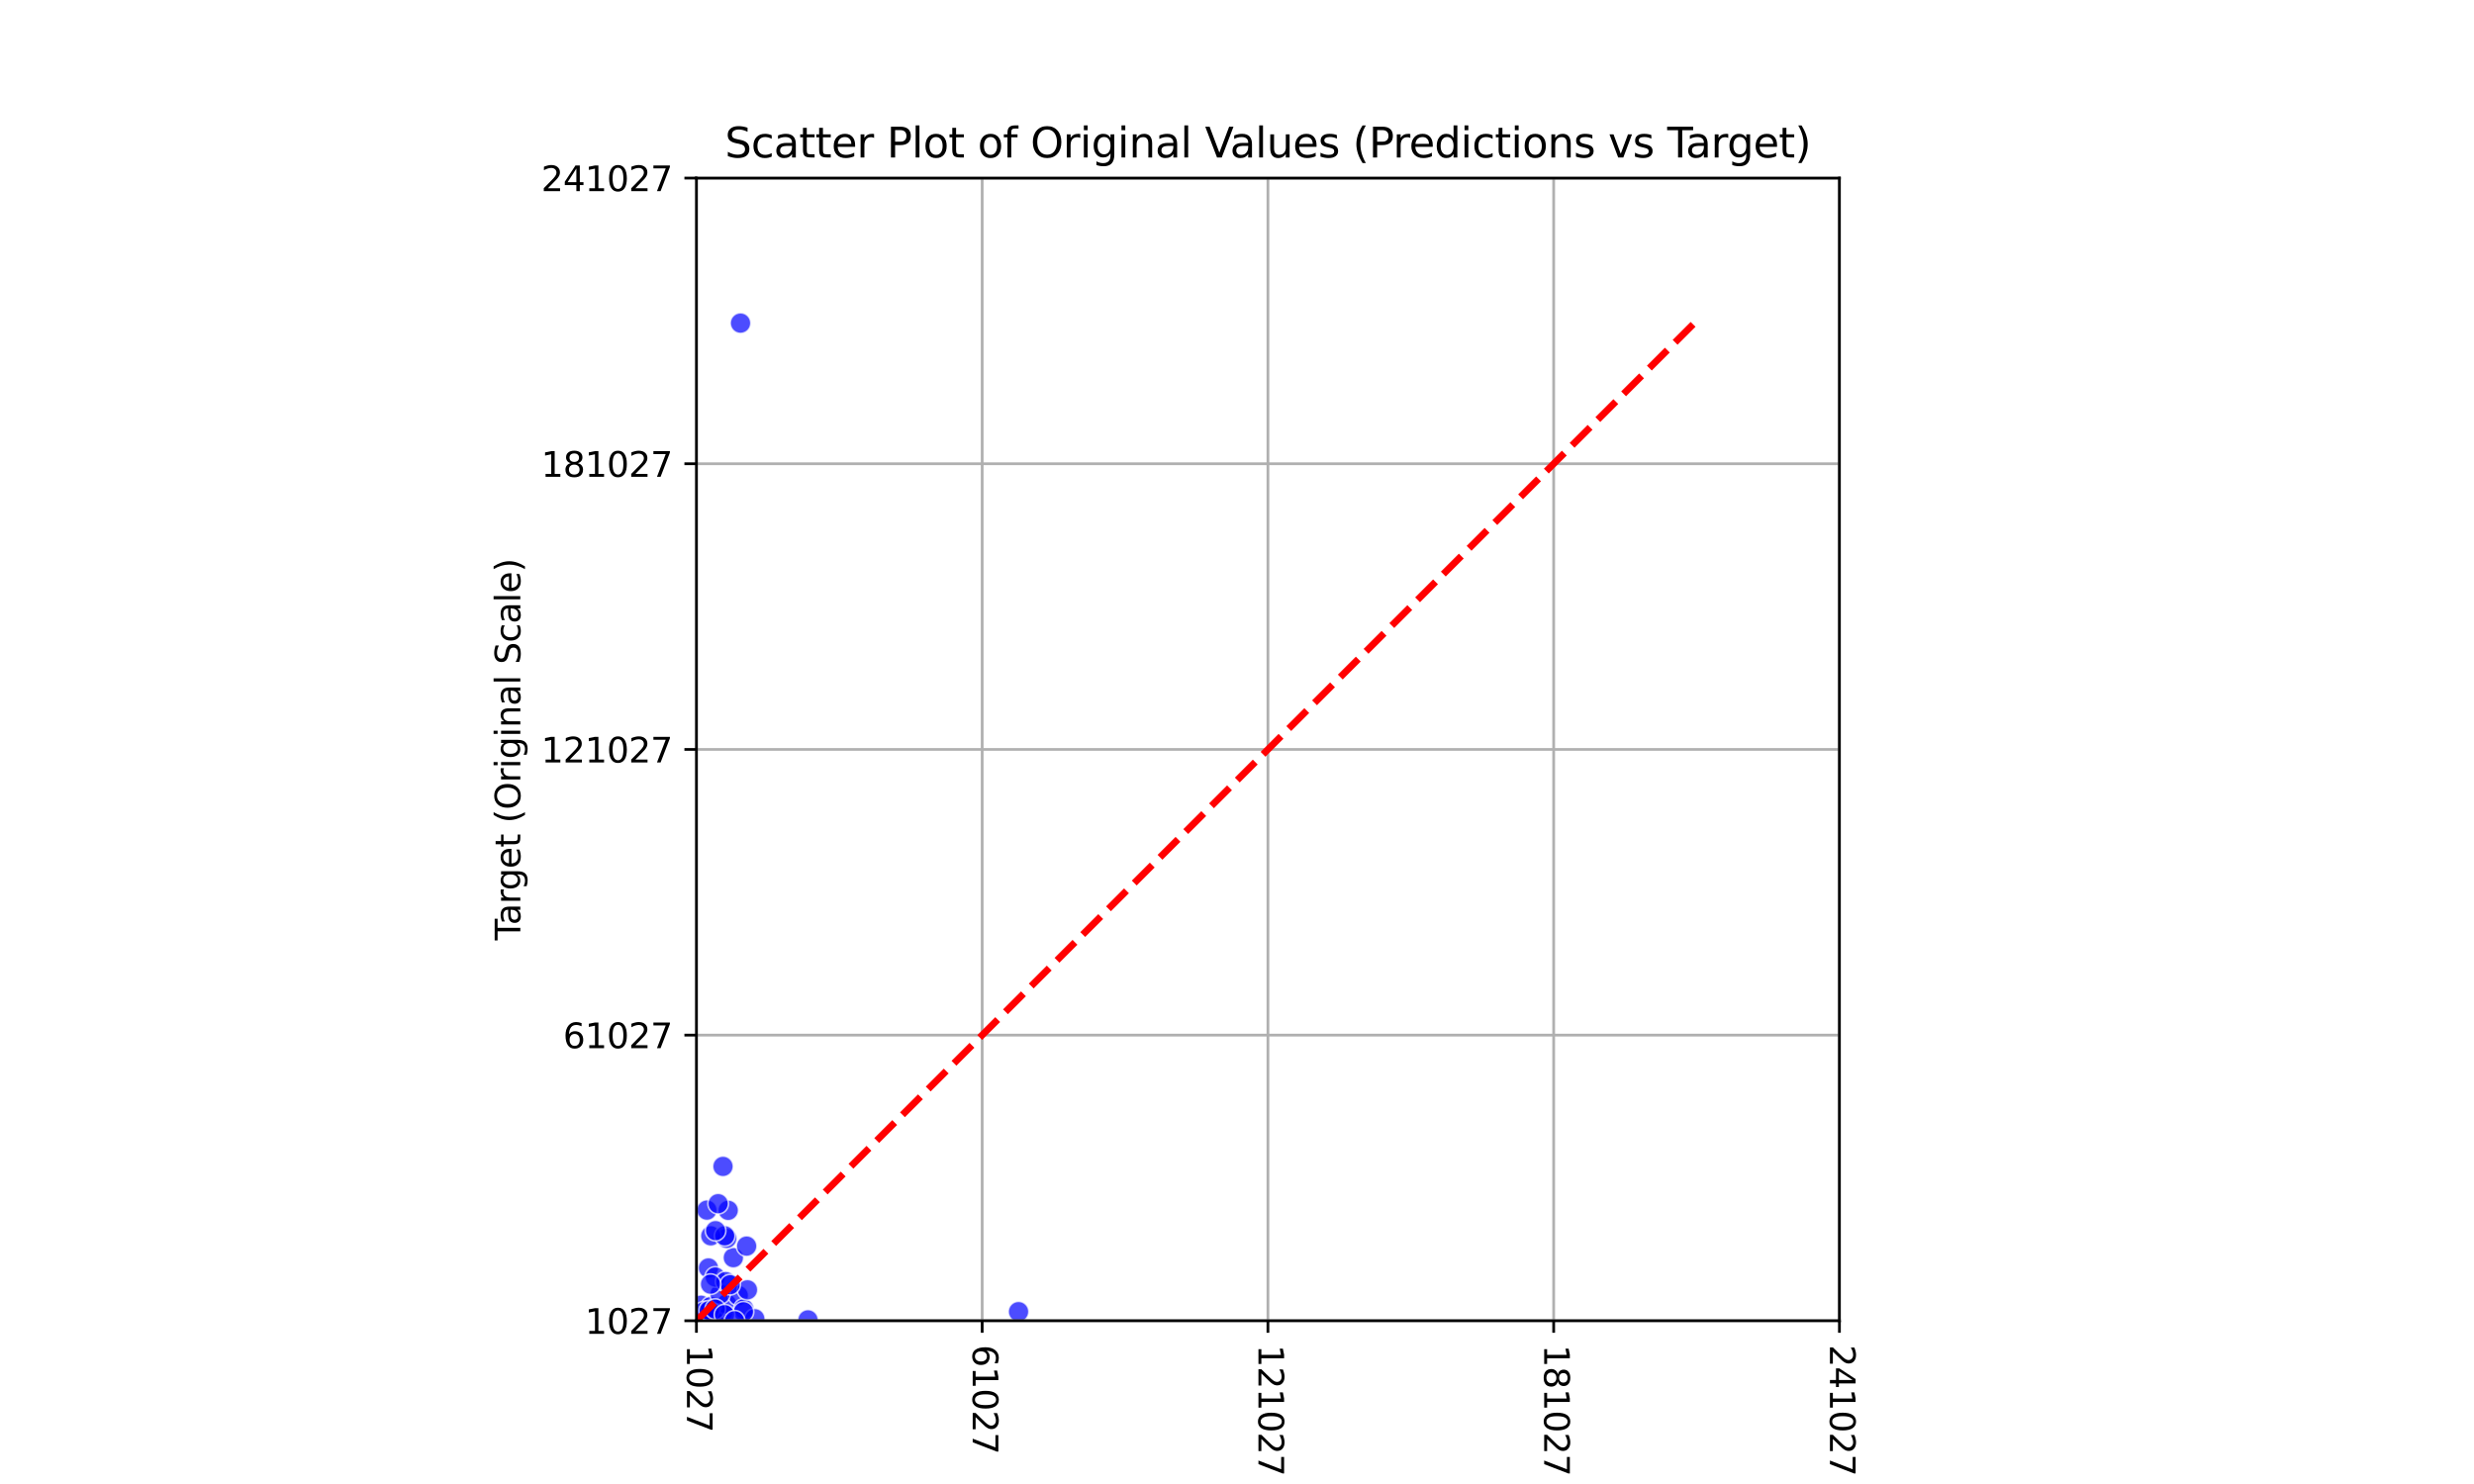 <?xml version="1.0" encoding="utf-8" standalone="no"?>
<!DOCTYPE svg PUBLIC "-//W3C//DTD SVG 1.1//EN"
  "http://www.w3.org/Graphics/SVG/1.1/DTD/svg11.dtd">
<svg xmlns:xlink="http://www.w3.org/1999/xlink" width="720pt" height="432pt" viewBox="0 0 720 432" xmlns="http://www.w3.org/2000/svg" version="1.1">
 <defs>
  <style type="text/css">*{stroke-linejoin: round; stroke-linecap: butt}</style>
 </defs>
 <g id="figure_1">
  <g id="patch_1">
   <path d="M 0 432 
L 720 432 
L 720 0 
L 0 0 
z
" style="fill: #ffffff"/>
  </g>
  <g id="axes_1">
   <g id="patch_2">
    <path d="M 202.68 384.48 
L 535.32 384.48 
L 535.32 51.84 
L 202.68 51.84 
z
" style="fill: #ffffff"/>
   </g>
   <g id="PathCollection_1">
    <defs>
     <path id="m31dd4e1b5e" d="M 0 3 
C 0.796 3 1.559 2.684 2.121 2.121 
C 2.684 1.559 3 0.796 3 0 
C 3 -0.796 2.684 -1.559 2.121 -2.121 
C 1.559 -2.684 0.796 -3 0 -3 
C -0.796 -3 -1.559 -2.684 -2.121 -2.121 
C -2.684 -1.559 -3 -0.796 -3 0 
C -3 0.796 -2.684 1.559 -2.121 2.121 
C -1.559 2.684 -0.796 3 0 3 
z
" style="stroke: #ffffff; stroke-opacity: 0.7; stroke-width: 0.48"/>
    </defs>
    <g clip-path="url(#p7c7b44cc44)">
     <use xlink:href="#m31dd4e1b5e" x="210.33" y="382.085" style="fill: #0000ff; fill-opacity: 0.7; stroke: #ffffff; stroke-opacity: 0.7; stroke-width: 0.48"/>
     <use xlink:href="#m31dd4e1b5e" x="207.388" y="381.711" style="fill: #0000ff; fill-opacity: 0.7; stroke: #ffffff; stroke-opacity: 0.7; stroke-width: 0.48"/>
     <use xlink:href="#m31dd4e1b5e" x="213.427" y="366.118" style="fill: #0000ff; fill-opacity: 0.7; stroke: #ffffff; stroke-opacity: 0.7; stroke-width: 0.48"/>
     <use xlink:href="#m31dd4e1b5e" x="204.027" y="379.964" style="fill: #0000ff; fill-opacity: 0.7; stroke: #ffffff; stroke-opacity: 0.7; stroke-width: 0.48"/>
     <use xlink:href="#m31dd4e1b5e" x="211.924" y="352.335" style="fill: #0000ff; fill-opacity: 0.7; stroke: #ffffff; stroke-opacity: 0.7; stroke-width: 0.48"/>
     <use xlink:href="#m31dd4e1b5e" x="205.734" y="352.272" style="fill: #0000ff; fill-opacity: 0.7; stroke: #ffffff; stroke-opacity: 0.7; stroke-width: 0.48"/>
     <use xlink:href="#m31dd4e1b5e" x="217.287" y="362.75" style="fill: #0000ff; fill-opacity: 0.7; stroke: #ffffff; stroke-opacity: 0.7; stroke-width: 0.48"/>
     <use xlink:href="#m31dd4e1b5e" x="211.473" y="379.59" style="fill: #0000ff; fill-opacity: 0.7; stroke: #ffffff; stroke-opacity: 0.7; stroke-width: 0.48"/>
     <use xlink:href="#m31dd4e1b5e" x="215.515" y="94.06" style="fill: #0000ff; fill-opacity: 0.7; stroke: #ffffff; stroke-opacity: 0.7; stroke-width: 0.48"/>
     <use xlink:href="#m31dd4e1b5e" x="207.734" y="384.455" style="fill: #0000ff; fill-opacity: 0.7; stroke: #ffffff; stroke-opacity: 0.7; stroke-width: 0.48"/>
     <use xlink:href="#m31dd4e1b5e" x="211.502" y="360.505" style="fill: #0000ff; fill-opacity: 0.7; stroke: #ffffff; stroke-opacity: 0.7; stroke-width: 0.48"/>
     <use xlink:href="#m31dd4e1b5e" x="296.425" y="381.836" style="fill: #0000ff; fill-opacity: 0.7; stroke: #ffffff; stroke-opacity: 0.7; stroke-width: 0.48"/>
     <use xlink:href="#m31dd4e1b5e" x="206.9" y="380.339" style="fill: #0000ff; fill-opacity: 0.7; stroke: #ffffff; stroke-opacity: 0.7; stroke-width: 0.48"/>
     <use xlink:href="#m31dd4e1b5e" x="206.862" y="359.757" style="fill: #0000ff; fill-opacity: 0.7; stroke: #ffffff; stroke-opacity: 0.7; stroke-width: 0.48"/>
     <use xlink:href="#m31dd4e1b5e" x="204.879" y="381.823" style="fill: #0000ff; fill-opacity: 0.7; stroke: #ffffff; stroke-opacity: 0.7; stroke-width: 0.48"/>
     <use xlink:href="#m31dd4e1b5e" x="214.852" y="377.12" style="fill: #0000ff; fill-opacity: 0.7; stroke: #ffffff; stroke-opacity: 0.7; stroke-width: 0.48"/>
     <use xlink:href="#m31dd4e1b5e" x="206.391" y="381.524" style="fill: #0000ff; fill-opacity: 0.7; stroke: #ffffff; stroke-opacity: 0.7; stroke-width: 0.48"/>
     <use xlink:href="#m31dd4e1b5e" x="216.457" y="381.012" style="fill: #0000ff; fill-opacity: 0.7; stroke: #ffffff; stroke-opacity: 0.7; stroke-width: 0.48"/>
     <use xlink:href="#m31dd4e1b5e" x="235.145" y="384.231" style="fill: #0000ff; fill-opacity: 0.7; stroke: #ffffff; stroke-opacity: 0.7; stroke-width: 0.48"/>
     <use xlink:href="#m31dd4e1b5e" x="209.549" y="376.721" style="fill: #0000ff; fill-opacity: 0.7; stroke: #ffffff; stroke-opacity: 0.7; stroke-width: 0.48"/>
     <use xlink:href="#m31dd4e1b5e" x="219.658" y="383.894" style="fill: #0000ff; fill-opacity: 0.7; stroke: #ffffff; stroke-opacity: 0.7; stroke-width: 0.48"/>
     <use xlink:href="#m31dd4e1b5e" x="210.917" y="359.757" style="fill: #0000ff; fill-opacity: 0.7; stroke: #ffffff; stroke-opacity: 0.7; stroke-width: 0.48"/>
     <use xlink:href="#m31dd4e1b5e" x="206.176" y="369.112" style="fill: #0000ff; fill-opacity: 0.7; stroke: #ffffff; stroke-opacity: 0.7; stroke-width: 0.48"/>
     <use xlink:href="#m31dd4e1b5e" x="216.369" y="381.873" style="fill: #0000ff; fill-opacity: 0.7; stroke: #ffffff; stroke-opacity: 0.7; stroke-width: 0.48"/>
     <use xlink:href="#m31dd4e1b5e" x="209.004" y="350.401" style="fill: #0000ff; fill-opacity: 0.7; stroke: #ffffff; stroke-opacity: 0.7; stroke-width: 0.48"/>
     <use xlink:href="#m31dd4e1b5e" x="208.159" y="371.732" style="fill: #0000ff; fill-opacity: 0.7; stroke: #ffffff; stroke-opacity: 0.7; stroke-width: 0.48"/>
     <use xlink:href="#m31dd4e1b5e" x="210.409" y="339.549" style="fill: #0000ff; fill-opacity: 0.7; stroke: #ffffff; stroke-opacity: 0.7; stroke-width: 0.48"/>
     <use xlink:href="#m31dd4e1b5e" x="211.199" y="373.079" style="fill: #0000ff; fill-opacity: 0.7; stroke: #ffffff; stroke-opacity: 0.7; stroke-width: 0.48"/>
     <use xlink:href="#m31dd4e1b5e" x="217.535" y="375.474" style="fill: #0000ff; fill-opacity: 0.7; stroke: #ffffff; stroke-opacity: 0.7; stroke-width: 0.48"/>
     <use xlink:href="#m31dd4e1b5e" x="208.152" y="381.087" style="fill: #0000ff; fill-opacity: 0.7; stroke: #ffffff; stroke-opacity: 0.7; stroke-width: 0.48"/>
     <use xlink:href="#m31dd4e1b5e" x="210.86" y="382.709" style="fill: #0000ff; fill-opacity: 0.7; stroke: #ffffff; stroke-opacity: 0.7; stroke-width: 0.48"/>
     <use xlink:href="#m31dd4e1b5e" x="208.251" y="358.26" style="fill: #0000ff; fill-opacity: 0.7; stroke: #ffffff; stroke-opacity: 0.7; stroke-width: 0.48"/>
     <use xlink:href="#m31dd4e1b5e" x="212.491" y="373.977" style="fill: #0000ff; fill-opacity: 0.7; stroke: #ffffff; stroke-opacity: 0.7; stroke-width: 0.48"/>
     <use xlink:href="#m31dd4e1b5e" x="213.785" y="384.48" style="fill: #0000ff; fill-opacity: 0.7; stroke: #ffffff; stroke-opacity: 0.7; stroke-width: 0.48"/>
     <use xlink:href="#m31dd4e1b5e" x="206.79" y="373.827" style="fill: #0000ff; fill-opacity: 0.7; stroke: #ffffff; stroke-opacity: 0.7; stroke-width: 0.48"/>
    </g>
   </g>
   <g id="matplotlib.axis_1">
    <g id="xtick_1">
     <g id="line2d_1">
      <path d="M 202.68 384.48 
L 202.68 51.84 
" clip-path="url(#p7c7b44cc44)" style="fill: none; stroke: #b0b0b0; stroke-width: 0.8; stroke-linecap: square"/>
     </g>
     <g id="line2d_2">
      <defs>
       <path id="mbadbdb0b25" d="M 0 0 
L 0 3.5 
" style="stroke: #000000; stroke-width: 0.8"/>
      </defs>
      <g>
       <use xlink:href="#mbadbdb0b25" x="202.68" y="384.48" style="stroke: #000000; stroke-width: 0.8"/>
      </g>
     </g>
     <g id="text_1">
      <!-- 1027 -->
      <g transform="translate(199.921 391.48) rotate(-270) scale(0.1 -0.1)">
       <defs>
        <path id="DejaVuSans-31" d="M 794 531 
L 1825 531 
L 1825 4091 
L 703 3866 
L 703 4441 
L 1819 4666 
L 2450 4666 
L 2450 531 
L 3481 531 
L 3481 0 
L 794 0 
L 794 531 
z
" transform="scale(0.016)"/>
        <path id="DejaVuSans-30" d="M 2034 4250 
Q 1547 4250 1301 3770 
Q 1056 3291 1056 2328 
Q 1056 1369 1301 889 
Q 1547 409 2034 409 
Q 2525 409 2770 889 
Q 3016 1369 3016 2328 
Q 3016 3291 2770 3770 
Q 2525 4250 2034 4250 
z
M 2034 4750 
Q 2819 4750 3233 4129 
Q 3647 3509 3647 2328 
Q 3647 1150 3233 529 
Q 2819 -91 2034 -91 
Q 1250 -91 836 529 
Q 422 1150 422 2328 
Q 422 3509 836 4129 
Q 1250 4750 2034 4750 
z
" transform="scale(0.016)"/>
        <path id="DejaVuSans-32" d="M 1228 531 
L 3431 531 
L 3431 0 
L 469 0 
L 469 531 
Q 828 903 1448 1529 
Q 2069 2156 2228 2338 
Q 2531 2678 2651 2914 
Q 2772 3150 2772 3378 
Q 2772 3750 2511 3984 
Q 2250 4219 1831 4219 
Q 1534 4219 1204 4116 
Q 875 4013 500 3803 
L 500 4441 
Q 881 4594 1212 4672 
Q 1544 4750 1819 4750 
Q 2544 4750 2975 4387 
Q 3406 4025 3406 3419 
Q 3406 3131 3298 2873 
Q 3191 2616 2906 2266 
Q 2828 2175 2409 1742 
Q 1991 1309 1228 531 
z
" transform="scale(0.016)"/>
        <path id="DejaVuSans-37" d="M 525 4666 
L 3525 4666 
L 3525 4397 
L 1831 0 
L 1172 0 
L 2766 4134 
L 525 4134 
L 525 4666 
z
" transform="scale(0.016)"/>
       </defs>
       <use xlink:href="#DejaVuSans-31"/>
       <use xlink:href="#DejaVuSans-30" x="63.623"/>
       <use xlink:href="#DejaVuSans-32" x="127.246"/>
       <use xlink:href="#DejaVuSans-37" x="190.869"/>
      </g>
     </g>
    </g>
    <g id="xtick_2">
     <g id="line2d_3">
      <path d="M 285.84 384.48 
L 285.84 51.84 
" clip-path="url(#p7c7b44cc44)" style="fill: none; stroke: #b0b0b0; stroke-width: 0.8; stroke-linecap: square"/>
     </g>
     <g id="line2d_4">
      <g>
       <use xlink:href="#mbadbdb0b25" x="285.84" y="384.48" style="stroke: #000000; stroke-width: 0.8"/>
      </g>
     </g>
     <g id="text_2">
      <!-- 61027 -->
      <g transform="translate(283.081 391.48) rotate(-270) scale(0.1 -0.1)">
       <defs>
        <path id="DejaVuSans-36" d="M 2113 2584 
Q 1688 2584 1439 2293 
Q 1191 2003 1191 1497 
Q 1191 994 1439 701 
Q 1688 409 2113 409 
Q 2538 409 2786 701 
Q 3034 994 3034 1497 
Q 3034 2003 2786 2293 
Q 2538 2584 2113 2584 
z
M 3366 4563 
L 3366 3988 
Q 3128 4100 2886 4159 
Q 2644 4219 2406 4219 
Q 1781 4219 1451 3797 
Q 1122 3375 1075 2522 
Q 1259 2794 1537 2939 
Q 1816 3084 2150 3084 
Q 2853 3084 3261 2657 
Q 3669 2231 3669 1497 
Q 3669 778 3244 343 
Q 2819 -91 2113 -91 
Q 1303 -91 875 529 
Q 447 1150 447 2328 
Q 447 3434 972 4092 
Q 1497 4750 2381 4750 
Q 2619 4750 2861 4703 
Q 3103 4656 3366 4563 
z
" transform="scale(0.016)"/>
       </defs>
       <use xlink:href="#DejaVuSans-36"/>
       <use xlink:href="#DejaVuSans-31" x="63.623"/>
       <use xlink:href="#DejaVuSans-30" x="127.246"/>
       <use xlink:href="#DejaVuSans-32" x="190.869"/>
       <use xlink:href="#DejaVuSans-37" x="254.492"/>
      </g>
     </g>
    </g>
    <g id="xtick_3">
     <g id="line2d_5">
      <path d="M 369 384.48 
L 369 51.84 
" clip-path="url(#p7c7b44cc44)" style="fill: none; stroke: #b0b0b0; stroke-width: 0.8; stroke-linecap: square"/>
     </g>
     <g id="line2d_6">
      <g>
       <use xlink:href="#mbadbdb0b25" x="369" y="384.48" style="stroke: #000000; stroke-width: 0.8"/>
      </g>
     </g>
     <g id="text_3">
      <!-- 121027 -->
      <g transform="translate(366.241 391.48) rotate(-270) scale(0.1 -0.1)">
       <use xlink:href="#DejaVuSans-31"/>
       <use xlink:href="#DejaVuSans-32" x="63.623"/>
       <use xlink:href="#DejaVuSans-31" x="127.246"/>
       <use xlink:href="#DejaVuSans-30" x="190.869"/>
       <use xlink:href="#DejaVuSans-32" x="254.492"/>
       <use xlink:href="#DejaVuSans-37" x="318.115"/>
      </g>
     </g>
    </g>
    <g id="xtick_4">
     <g id="line2d_7">
      <path d="M 452.16 384.48 
L 452.16 51.84 
" clip-path="url(#p7c7b44cc44)" style="fill: none; stroke: #b0b0b0; stroke-width: 0.8; stroke-linecap: square"/>
     </g>
     <g id="line2d_8">
      <g>
       <use xlink:href="#mbadbdb0b25" x="452.16" y="384.48" style="stroke: #000000; stroke-width: 0.8"/>
      </g>
     </g>
     <g id="text_4">
      <!-- 181027 -->
      <g transform="translate(449.401 391.48) rotate(-270) scale(0.1 -0.1)">
       <defs>
        <path id="DejaVuSans-38" d="M 2034 2216 
Q 1584 2216 1326 1975 
Q 1069 1734 1069 1313 
Q 1069 891 1326 650 
Q 1584 409 2034 409 
Q 2484 409 2743 651 
Q 3003 894 3003 1313 
Q 3003 1734 2745 1975 
Q 2488 2216 2034 2216 
z
M 1403 2484 
Q 997 2584 770 2862 
Q 544 3141 544 3541 
Q 544 4100 942 4425 
Q 1341 4750 2034 4750 
Q 2731 4750 3128 4425 
Q 3525 4100 3525 3541 
Q 3525 3141 3298 2862 
Q 3072 2584 2669 2484 
Q 3125 2378 3379 2068 
Q 3634 1759 3634 1313 
Q 3634 634 3220 271 
Q 2806 -91 2034 -91 
Q 1263 -91 848 271 
Q 434 634 434 1313 
Q 434 1759 690 2068 
Q 947 2378 1403 2484 
z
M 1172 3481 
Q 1172 3119 1398 2916 
Q 1625 2713 2034 2713 
Q 2441 2713 2670 2916 
Q 2900 3119 2900 3481 
Q 2900 3844 2670 4047 
Q 2441 4250 2034 4250 
Q 1625 4250 1398 4047 
Q 1172 3844 1172 3481 
z
" transform="scale(0.016)"/>
       </defs>
       <use xlink:href="#DejaVuSans-31"/>
       <use xlink:href="#DejaVuSans-38" x="63.623"/>
       <use xlink:href="#DejaVuSans-31" x="127.246"/>
       <use xlink:href="#DejaVuSans-30" x="190.869"/>
       <use xlink:href="#DejaVuSans-32" x="254.492"/>
       <use xlink:href="#DejaVuSans-37" x="318.115"/>
      </g>
     </g>
    </g>
    <g id="xtick_5">
     <g id="line2d_9">
      <path d="M 535.32 384.48 
L 535.32 51.84 
" clip-path="url(#p7c7b44cc44)" style="fill: none; stroke: #b0b0b0; stroke-width: 0.8; stroke-linecap: square"/>
     </g>
     <g id="line2d_10">
      <g>
       <use xlink:href="#mbadbdb0b25" x="535.32" y="384.48" style="stroke: #000000; stroke-width: 0.8"/>
      </g>
     </g>
     <g id="text_5">
      <!-- 241027 -->
      <g transform="translate(532.561 391.48) rotate(-270) scale(0.1 -0.1)">
       <defs>
        <path id="DejaVuSans-34" d="M 2419 4116 
L 825 1625 
L 2419 1625 
L 2419 4116 
z
M 2253 4666 
L 3047 4666 
L 3047 1625 
L 3713 1625 
L 3713 1100 
L 3047 1100 
L 3047 0 
L 2419 0 
L 2419 1100 
L 313 1100 
L 313 1709 
L 2253 4666 
z
" transform="scale(0.016)"/>
       </defs>
       <use xlink:href="#DejaVuSans-32"/>
       <use xlink:href="#DejaVuSans-34" x="63.623"/>
       <use xlink:href="#DejaVuSans-31" x="127.246"/>
       <use xlink:href="#DejaVuSans-30" x="190.869"/>
       <use xlink:href="#DejaVuSans-32" x="254.492"/>
       <use xlink:href="#DejaVuSans-37" x="318.115"/>
      </g>
     </g>
    </g>
    <g id="text_6">
     <!-- XGBoost Predictions (Original Scale) -->
     <g transform="translate(278.458 441.253) scale(0.1 -0.1)">
      <defs>
       <path id="DejaVuSans-58" d="M 403 4666 
L 1081 4666 
L 2241 2931 
L 3406 4666 
L 4084 4666 
L 2584 2425 
L 4184 0 
L 3506 0 
L 2194 1984 
L 872 0 
L 191 0 
L 1856 2491 
L 403 4666 
z
" transform="scale(0.016)"/>
       <path id="DejaVuSans-47" d="M 3809 666 
L 3809 1919 
L 2778 1919 
L 2778 2438 
L 4434 2438 
L 4434 434 
Q 4069 175 3628 42 
Q 3188 -91 2688 -91 
Q 1594 -91 976 548 
Q 359 1188 359 2328 
Q 359 3472 976 4111 
Q 1594 4750 2688 4750 
Q 3144 4750 3555 4637 
Q 3966 4525 4313 4306 
L 4313 3634 
Q 3963 3931 3569 4081 
Q 3175 4231 2741 4231 
Q 1884 4231 1454 3753 
Q 1025 3275 1025 2328 
Q 1025 1384 1454 906 
Q 1884 428 2741 428 
Q 3075 428 3337 486 
Q 3600 544 3809 666 
z
" transform="scale(0.016)"/>
       <path id="DejaVuSans-42" d="M 1259 2228 
L 1259 519 
L 2272 519 
Q 2781 519 3026 730 
Q 3272 941 3272 1375 
Q 3272 1813 3026 2020 
Q 2781 2228 2272 2228 
L 1259 2228 
z
M 1259 4147 
L 1259 2741 
L 2194 2741 
Q 2656 2741 2882 2914 
Q 3109 3088 3109 3444 
Q 3109 3797 2882 3972 
Q 2656 4147 2194 4147 
L 1259 4147 
z
M 628 4666 
L 2241 4666 
Q 2963 4666 3353 4366 
Q 3744 4066 3744 3513 
Q 3744 3084 3544 2831 
Q 3344 2578 2956 2516 
Q 3422 2416 3680 2098 
Q 3938 1781 3938 1306 
Q 3938 681 3513 340 
Q 3088 0 2303 0 
L 628 0 
L 628 4666 
z
" transform="scale(0.016)"/>
       <path id="DejaVuSans-6f" d="M 1959 3097 
Q 1497 3097 1228 2736 
Q 959 2375 959 1747 
Q 959 1119 1226 758 
Q 1494 397 1959 397 
Q 2419 397 2687 759 
Q 2956 1122 2956 1747 
Q 2956 2369 2687 2733 
Q 2419 3097 1959 3097 
z
M 1959 3584 
Q 2709 3584 3137 3096 
Q 3566 2609 3566 1747 
Q 3566 888 3137 398 
Q 2709 -91 1959 -91 
Q 1206 -91 779 398 
Q 353 888 353 1747 
Q 353 2609 779 3096 
Q 1206 3584 1959 3584 
z
" transform="scale(0.016)"/>
       <path id="DejaVuSans-73" d="M 2834 3397 
L 2834 2853 
Q 2591 2978 2328 3040 
Q 2066 3103 1784 3103 
Q 1356 3103 1142 2972 
Q 928 2841 928 2578 
Q 928 2378 1081 2264 
Q 1234 2150 1697 2047 
L 1894 2003 
Q 2506 1872 2764 1633 
Q 3022 1394 3022 966 
Q 3022 478 2636 193 
Q 2250 -91 1575 -91 
Q 1294 -91 989 -36 
Q 684 19 347 128 
L 347 722 
Q 666 556 975 473 
Q 1284 391 1588 391 
Q 1994 391 2212 530 
Q 2431 669 2431 922 
Q 2431 1156 2273 1281 
Q 2116 1406 1581 1522 
L 1381 1569 
Q 847 1681 609 1914 
Q 372 2147 372 2553 
Q 372 3047 722 3315 
Q 1072 3584 1716 3584 
Q 2034 3584 2315 3537 
Q 2597 3491 2834 3397 
z
" transform="scale(0.016)"/>
       <path id="DejaVuSans-74" d="M 1172 4494 
L 1172 3500 
L 2356 3500 
L 2356 3053 
L 1172 3053 
L 1172 1153 
Q 1172 725 1289 603 
Q 1406 481 1766 481 
L 2356 481 
L 2356 0 
L 1766 0 
Q 1100 0 847 248 
Q 594 497 594 1153 
L 594 3053 
L 172 3053 
L 172 3500 
L 594 3500 
L 594 4494 
L 1172 4494 
z
" transform="scale(0.016)"/>
       <path id="DejaVuSans-20" transform="scale(0.016)"/>
       <path id="DejaVuSans-50" d="M 1259 4147 
L 1259 2394 
L 2053 2394 
Q 2494 2394 2734 2622 
Q 2975 2850 2975 3272 
Q 2975 3691 2734 3919 
Q 2494 4147 2053 4147 
L 1259 4147 
z
M 628 4666 
L 2053 4666 
Q 2838 4666 3239 4311 
Q 3641 3956 3641 3272 
Q 3641 2581 3239 2228 
Q 2838 1875 2053 1875 
L 1259 1875 
L 1259 0 
L 628 0 
L 628 4666 
z
" transform="scale(0.016)"/>
       <path id="DejaVuSans-72" d="M 2631 2963 
Q 2534 3019 2420 3045 
Q 2306 3072 2169 3072 
Q 1681 3072 1420 2755 
Q 1159 2438 1159 1844 
L 1159 0 
L 581 0 
L 581 3500 
L 1159 3500 
L 1159 2956 
Q 1341 3275 1631 3429 
Q 1922 3584 2338 3584 
Q 2397 3584 2469 3576 
Q 2541 3569 2628 3553 
L 2631 2963 
z
" transform="scale(0.016)"/>
       <path id="DejaVuSans-65" d="M 3597 1894 
L 3597 1613 
L 953 1613 
Q 991 1019 1311 708 
Q 1631 397 2203 397 
Q 2534 397 2845 478 
Q 3156 559 3463 722 
L 3463 178 
Q 3153 47 2828 -22 
Q 2503 -91 2169 -91 
Q 1331 -91 842 396 
Q 353 884 353 1716 
Q 353 2575 817 3079 
Q 1281 3584 2069 3584 
Q 2775 3584 3186 3129 
Q 3597 2675 3597 1894 
z
M 3022 2063 
Q 3016 2534 2758 2815 
Q 2500 3097 2075 3097 
Q 1594 3097 1305 2825 
Q 1016 2553 972 2059 
L 3022 2063 
z
" transform="scale(0.016)"/>
       <path id="DejaVuSans-64" d="M 2906 2969 
L 2906 4863 
L 3481 4863 
L 3481 0 
L 2906 0 
L 2906 525 
Q 2725 213 2448 61 
Q 2172 -91 1784 -91 
Q 1150 -91 751 415 
Q 353 922 353 1747 
Q 353 2572 751 3078 
Q 1150 3584 1784 3584 
Q 2172 3584 2448 3432 
Q 2725 3281 2906 2969 
z
M 947 1747 
Q 947 1113 1208 752 
Q 1469 391 1925 391 
Q 2381 391 2643 752 
Q 2906 1113 2906 1747 
Q 2906 2381 2643 2742 
Q 2381 3103 1925 3103 
Q 1469 3103 1208 2742 
Q 947 2381 947 1747 
z
" transform="scale(0.016)"/>
       <path id="DejaVuSans-69" d="M 603 3500 
L 1178 3500 
L 1178 0 
L 603 0 
L 603 3500 
z
M 603 4863 
L 1178 4863 
L 1178 4134 
L 603 4134 
L 603 4863 
z
" transform="scale(0.016)"/>
       <path id="DejaVuSans-63" d="M 3122 3366 
L 3122 2828 
Q 2878 2963 2633 3030 
Q 2388 3097 2138 3097 
Q 1578 3097 1268 2742 
Q 959 2388 959 1747 
Q 959 1106 1268 751 
Q 1578 397 2138 397 
Q 2388 397 2633 464 
Q 2878 531 3122 666 
L 3122 134 
Q 2881 22 2623 -34 
Q 2366 -91 2075 -91 
Q 1284 -91 818 406 
Q 353 903 353 1747 
Q 353 2603 823 3093 
Q 1294 3584 2113 3584 
Q 2378 3584 2631 3529 
Q 2884 3475 3122 3366 
z
" transform="scale(0.016)"/>
       <path id="DejaVuSans-6e" d="M 3513 2113 
L 3513 0 
L 2938 0 
L 2938 2094 
Q 2938 2591 2744 2837 
Q 2550 3084 2163 3084 
Q 1697 3084 1428 2787 
Q 1159 2491 1159 1978 
L 1159 0 
L 581 0 
L 581 3500 
L 1159 3500 
L 1159 2956 
Q 1366 3272 1645 3428 
Q 1925 3584 2291 3584 
Q 2894 3584 3203 3211 
Q 3513 2838 3513 2113 
z
" transform="scale(0.016)"/>
       <path id="DejaVuSans-28" d="M 1984 4856 
Q 1566 4138 1362 3434 
Q 1159 2731 1159 2009 
Q 1159 1288 1364 580 
Q 1569 -128 1984 -844 
L 1484 -844 
Q 1016 -109 783 600 
Q 550 1309 550 2009 
Q 550 2706 781 3412 
Q 1013 4119 1484 4856 
L 1984 4856 
z
" transform="scale(0.016)"/>
       <path id="DejaVuSans-4f" d="M 2522 4238 
Q 1834 4238 1429 3725 
Q 1025 3213 1025 2328 
Q 1025 1447 1429 934 
Q 1834 422 2522 422 
Q 3209 422 3611 934 
Q 4013 1447 4013 2328 
Q 4013 3213 3611 3725 
Q 3209 4238 2522 4238 
z
M 2522 4750 
Q 3503 4750 4090 4092 
Q 4678 3434 4678 2328 
Q 4678 1225 4090 567 
Q 3503 -91 2522 -91 
Q 1538 -91 948 565 
Q 359 1222 359 2328 
Q 359 3434 948 4092 
Q 1538 4750 2522 4750 
z
" transform="scale(0.016)"/>
       <path id="DejaVuSans-67" d="M 2906 1791 
Q 2906 2416 2648 2759 
Q 2391 3103 1925 3103 
Q 1463 3103 1205 2759 
Q 947 2416 947 1791 
Q 947 1169 1205 825 
Q 1463 481 1925 481 
Q 2391 481 2648 825 
Q 2906 1169 2906 1791 
z
M 3481 434 
Q 3481 -459 3084 -895 
Q 2688 -1331 1869 -1331 
Q 1566 -1331 1297 -1286 
Q 1028 -1241 775 -1147 
L 775 -588 
Q 1028 -725 1275 -790 
Q 1522 -856 1778 -856 
Q 2344 -856 2625 -561 
Q 2906 -266 2906 331 
L 2906 616 
Q 2728 306 2450 153 
Q 2172 0 1784 0 
Q 1141 0 747 490 
Q 353 981 353 1791 
Q 353 2603 747 3093 
Q 1141 3584 1784 3584 
Q 2172 3584 2450 3431 
Q 2728 3278 2906 2969 
L 2906 3500 
L 3481 3500 
L 3481 434 
z
" transform="scale(0.016)"/>
       <path id="DejaVuSans-61" d="M 2194 1759 
Q 1497 1759 1228 1600 
Q 959 1441 959 1056 
Q 959 750 1161 570 
Q 1363 391 1709 391 
Q 2188 391 2477 730 
Q 2766 1069 2766 1631 
L 2766 1759 
L 2194 1759 
z
M 3341 1997 
L 3341 0 
L 2766 0 
L 2766 531 
Q 2569 213 2275 61 
Q 1981 -91 1556 -91 
Q 1019 -91 701 211 
Q 384 513 384 1019 
Q 384 1609 779 1909 
Q 1175 2209 1959 2209 
L 2766 2209 
L 2766 2266 
Q 2766 2663 2505 2880 
Q 2244 3097 1772 3097 
Q 1472 3097 1187 3025 
Q 903 2953 641 2809 
L 641 3341 
Q 956 3463 1253 3523 
Q 1550 3584 1831 3584 
Q 2591 3584 2966 3190 
Q 3341 2797 3341 1997 
z
" transform="scale(0.016)"/>
       <path id="DejaVuSans-6c" d="M 603 4863 
L 1178 4863 
L 1178 0 
L 603 0 
L 603 4863 
z
" transform="scale(0.016)"/>
       <path id="DejaVuSans-53" d="M 3425 4513 
L 3425 3897 
Q 3066 4069 2747 4153 
Q 2428 4238 2131 4238 
Q 1616 4238 1336 4038 
Q 1056 3838 1056 3469 
Q 1056 3159 1242 3001 
Q 1428 2844 1947 2747 
L 2328 2669 
Q 3034 2534 3370 2195 
Q 3706 1856 3706 1288 
Q 3706 609 3251 259 
Q 2797 -91 1919 -91 
Q 1588 -91 1214 -16 
Q 841 59 441 206 
L 441 856 
Q 825 641 1194 531 
Q 1563 422 1919 422 
Q 2459 422 2753 634 
Q 3047 847 3047 1241 
Q 3047 1584 2836 1778 
Q 2625 1972 2144 2069 
L 1759 2144 
Q 1053 2284 737 2584 
Q 422 2884 422 3419 
Q 422 4038 858 4394 
Q 1294 4750 2059 4750 
Q 2388 4750 2728 4690 
Q 3069 4631 3425 4513 
z
" transform="scale(0.016)"/>
       <path id="DejaVuSans-29" d="M 513 4856 
L 1013 4856 
Q 1481 4119 1714 3412 
Q 1947 2706 1947 2009 
Q 1947 1309 1714 600 
Q 1481 -109 1013 -844 
L 513 -844 
Q 928 -128 1133 580 
Q 1338 1288 1338 2009 
Q 1338 2731 1133 3434 
Q 928 4138 513 4856 
z
" transform="scale(0.016)"/>
      </defs>
      <use xlink:href="#DejaVuSans-58"/>
      <use xlink:href="#DejaVuSans-47" x="68.506"/>
      <use xlink:href="#DejaVuSans-42" x="145.996"/>
      <use xlink:href="#DejaVuSans-6f" x="214.6"/>
      <use xlink:href="#DejaVuSans-6f" x="275.781"/>
      <use xlink:href="#DejaVuSans-73" x="336.963"/>
      <use xlink:href="#DejaVuSans-74" x="389.062"/>
      <use xlink:href="#DejaVuSans-20" x="428.271"/>
      <use xlink:href="#DejaVuSans-50" x="460.059"/>
      <use xlink:href="#DejaVuSans-72" x="518.611"/>
      <use xlink:href="#DejaVuSans-65" x="557.475"/>
      <use xlink:href="#DejaVuSans-64" x="618.998"/>
      <use xlink:href="#DejaVuSans-69" x="682.475"/>
      <use xlink:href="#DejaVuSans-63" x="710.258"/>
      <use xlink:href="#DejaVuSans-74" x="765.238"/>
      <use xlink:href="#DejaVuSans-69" x="804.447"/>
      <use xlink:href="#DejaVuSans-6f" x="832.23"/>
      <use xlink:href="#DejaVuSans-6e" x="893.412"/>
      <use xlink:href="#DejaVuSans-73" x="956.791"/>
      <use xlink:href="#DejaVuSans-20" x="1008.891"/>
      <use xlink:href="#DejaVuSans-28" x="1040.678"/>
      <use xlink:href="#DejaVuSans-4f" x="1079.691"/>
      <use xlink:href="#DejaVuSans-72" x="1158.402"/>
      <use xlink:href="#DejaVuSans-69" x="1199.516"/>
      <use xlink:href="#DejaVuSans-67" x="1227.299"/>
      <use xlink:href="#DejaVuSans-69" x="1290.775"/>
      <use xlink:href="#DejaVuSans-6e" x="1318.559"/>
      <use xlink:href="#DejaVuSans-61" x="1381.938"/>
      <use xlink:href="#DejaVuSans-6c" x="1443.217"/>
      <use xlink:href="#DejaVuSans-20" x="1471"/>
      <use xlink:href="#DejaVuSans-53" x="1502.787"/>
      <use xlink:href="#DejaVuSans-63" x="1566.264"/>
      <use xlink:href="#DejaVuSans-61" x="1621.244"/>
      <use xlink:href="#DejaVuSans-6c" x="1682.523"/>
      <use xlink:href="#DejaVuSans-65" x="1710.307"/>
      <use xlink:href="#DejaVuSans-29" x="1771.83"/>
     </g>
    </g>
   </g>
   <g id="matplotlib.axis_2">
    <g id="ytick_1">
     <g id="line2d_11">
      <path d="M 202.68 384.48 
L 535.32 384.48 
" clip-path="url(#p7c7b44cc44)" style="fill: none; stroke: #b0b0b0; stroke-width: 0.8; stroke-linecap: square"/>
     </g>
     <g id="line2d_12">
      <defs>
       <path id="mcb7b6d2bc2" d="M 0 0 
L -3.5 0 
" style="stroke: #000000; stroke-width: 0.8"/>
      </defs>
      <g>
       <use xlink:href="#mcb7b6d2bc2" x="202.68" y="384.48" style="stroke: #000000; stroke-width: 0.8"/>
      </g>
     </g>
     <g id="text_7">
      <!-- 1027 -->
      <g transform="translate(170.23 388.279) scale(0.1 -0.1)">
       <use xlink:href="#DejaVuSans-31"/>
       <use xlink:href="#DejaVuSans-30" x="63.623"/>
       <use xlink:href="#DejaVuSans-32" x="127.246"/>
       <use xlink:href="#DejaVuSans-37" x="190.869"/>
      </g>
     </g>
    </g>
    <g id="ytick_2">
     <g id="line2d_13">
      <path d="M 202.68 301.32 
L 535.32 301.32 
" clip-path="url(#p7c7b44cc44)" style="fill: none; stroke: #b0b0b0; stroke-width: 0.8; stroke-linecap: square"/>
     </g>
     <g id="line2d_14">
      <g>
       <use xlink:href="#mcb7b6d2bc2" x="202.68" y="301.32" style="stroke: #000000; stroke-width: 0.8"/>
      </g>
     </g>
     <g id="text_8">
      <!-- 61027 -->
      <g transform="translate(163.868 305.119) scale(0.1 -0.1)">
       <use xlink:href="#DejaVuSans-36"/>
       <use xlink:href="#DejaVuSans-31" x="63.623"/>
       <use xlink:href="#DejaVuSans-30" x="127.246"/>
       <use xlink:href="#DejaVuSans-32" x="190.869"/>
       <use xlink:href="#DejaVuSans-37" x="254.492"/>
      </g>
     </g>
    </g>
    <g id="ytick_3">
     <g id="line2d_15">
      <path d="M 202.68 218.16 
L 535.32 218.16 
" clip-path="url(#p7c7b44cc44)" style="fill: none; stroke: #b0b0b0; stroke-width: 0.8; stroke-linecap: square"/>
     </g>
     <g id="line2d_16">
      <g>
       <use xlink:href="#mcb7b6d2bc2" x="202.68" y="218.16" style="stroke: #000000; stroke-width: 0.8"/>
      </g>
     </g>
     <g id="text_9">
      <!-- 121027 -->
      <g transform="translate(157.505 221.959) scale(0.1 -0.1)">
       <use xlink:href="#DejaVuSans-31"/>
       <use xlink:href="#DejaVuSans-32" x="63.623"/>
       <use xlink:href="#DejaVuSans-31" x="127.246"/>
       <use xlink:href="#DejaVuSans-30" x="190.869"/>
       <use xlink:href="#DejaVuSans-32" x="254.492"/>
       <use xlink:href="#DejaVuSans-37" x="318.115"/>
      </g>
     </g>
    </g>
    <g id="ytick_4">
     <g id="line2d_17">
      <path d="M 202.68 135 
L 535.32 135 
" clip-path="url(#p7c7b44cc44)" style="fill: none; stroke: #b0b0b0; stroke-width: 0.8; stroke-linecap: square"/>
     </g>
     <g id="line2d_18">
      <g>
       <use xlink:href="#mcb7b6d2bc2" x="202.68" y="135" style="stroke: #000000; stroke-width: 0.8"/>
      </g>
     </g>
     <g id="text_10">
      <!-- 181027 -->
      <g transform="translate(157.505 138.799) scale(0.1 -0.1)">
       <use xlink:href="#DejaVuSans-31"/>
       <use xlink:href="#DejaVuSans-38" x="63.623"/>
       <use xlink:href="#DejaVuSans-31" x="127.246"/>
       <use xlink:href="#DejaVuSans-30" x="190.869"/>
       <use xlink:href="#DejaVuSans-32" x="254.492"/>
       <use xlink:href="#DejaVuSans-37" x="318.115"/>
      </g>
     </g>
    </g>
    <g id="ytick_5">
     <g id="line2d_19">
      <path d="M 202.68 51.84 
L 535.32 51.84 
" clip-path="url(#p7c7b44cc44)" style="fill: none; stroke: #b0b0b0; stroke-width: 0.8; stroke-linecap: square"/>
     </g>
     <g id="line2d_20">
      <g>
       <use xlink:href="#mcb7b6d2bc2" x="202.68" y="51.84" style="stroke: #000000; stroke-width: 0.8"/>
      </g>
     </g>
     <g id="text_11">
      <!-- 241027 -->
      <g transform="translate(157.505 55.639) scale(0.1 -0.1)">
       <use xlink:href="#DejaVuSans-32"/>
       <use xlink:href="#DejaVuSans-34" x="63.623"/>
       <use xlink:href="#DejaVuSans-31" x="127.246"/>
       <use xlink:href="#DejaVuSans-30" x="190.869"/>
       <use xlink:href="#DejaVuSans-32" x="254.492"/>
       <use xlink:href="#DejaVuSans-37" x="318.115"/>
      </g>
     </g>
    </g>
    <g id="text_12">
     <!-- Target (Original Scale) -->
     <g transform="translate(151.425 273.73) rotate(-90) scale(0.1 -0.1)">
      <defs>
       <path id="DejaVuSans-54" d="M -19 4666 
L 3928 4666 
L 3928 4134 
L 2272 4134 
L 2272 0 
L 1638 0 
L 1638 4134 
L -19 4134 
L -19 4666 
z
" transform="scale(0.016)"/>
      </defs>
      <use xlink:href="#DejaVuSans-54"/>
      <use xlink:href="#DejaVuSans-61" x="44.584"/>
      <use xlink:href="#DejaVuSans-72" x="105.863"/>
      <use xlink:href="#DejaVuSans-67" x="145.227"/>
      <use xlink:href="#DejaVuSans-65" x="208.703"/>
      <use xlink:href="#DejaVuSans-74" x="270.227"/>
      <use xlink:href="#DejaVuSans-20" x="309.436"/>
      <use xlink:href="#DejaVuSans-28" x="341.223"/>
      <use xlink:href="#DejaVuSans-4f" x="380.236"/>
      <use xlink:href="#DejaVuSans-72" x="458.947"/>
      <use xlink:href="#DejaVuSans-69" x="500.061"/>
      <use xlink:href="#DejaVuSans-67" x="527.844"/>
      <use xlink:href="#DejaVuSans-69" x="591.32"/>
      <use xlink:href="#DejaVuSans-6e" x="619.104"/>
      <use xlink:href="#DejaVuSans-61" x="682.482"/>
      <use xlink:href="#DejaVuSans-6c" x="743.762"/>
      <use xlink:href="#DejaVuSans-20" x="771.545"/>
      <use xlink:href="#DejaVuSans-53" x="803.332"/>
      <use xlink:href="#DejaVuSans-63" x="866.809"/>
      <use xlink:href="#DejaVuSans-61" x="921.789"/>
      <use xlink:href="#DejaVuSans-6c" x="983.068"/>
      <use xlink:href="#DejaVuSans-65" x="1010.852"/>
      <use xlink:href="#DejaVuSans-29" x="1072.375"/>
     </g>
    </g>
   </g>
   <g id="line2d_21">
    <path d="M 202.68 384.48 
L 493.1 94.06 
" clip-path="url(#p7c7b44cc44)" style="fill: none; stroke-dasharray: 7.4,3.2; stroke-dashoffset: 0; stroke: #ff0000; stroke-width: 2"/>
   </g>
   <g id="patch_3">
    <path d="M 202.68 384.48 
L 202.68 51.84 
" style="fill: none; stroke: #000000; stroke-width: 0.8; stroke-linejoin: miter; stroke-linecap: square"/>
   </g>
   <g id="patch_4">
    <path d="M 535.32 384.48 
L 535.32 51.84 
" style="fill: none; stroke: #000000; stroke-width: 0.8; stroke-linejoin: miter; stroke-linecap: square"/>
   </g>
   <g id="patch_5">
    <path d="M 202.68 384.48 
L 535.32 384.48 
" style="fill: none; stroke: #000000; stroke-width: 0.8; stroke-linejoin: miter; stroke-linecap: square"/>
   </g>
   <g id="patch_6">
    <path d="M 202.68 51.84 
L 535.32 51.84 
" style="fill: none; stroke: #000000; stroke-width: 0.8; stroke-linejoin: miter; stroke-linecap: square"/>
   </g>
   <g id="text_13">
    <!-- Scatter Plot of Original Values (Predictions vs Target) -->
    <g transform="translate(210.976 45.84) scale(0.12 -0.12)">
     <defs>
      <path id="DejaVuSans-66" d="M 2375 4863 
L 2375 4384 
L 1825 4384 
Q 1516 4384 1395 4259 
Q 1275 4134 1275 3809 
L 1275 3500 
L 2222 3500 
L 2222 3053 
L 1275 3053 
L 1275 0 
L 697 0 
L 697 3053 
L 147 3053 
L 147 3500 
L 697 3500 
L 697 3744 
Q 697 4328 969 4595 
Q 1241 4863 1831 4863 
L 2375 4863 
z
" transform="scale(0.016)"/>
      <path id="DejaVuSans-56" d="M 1831 0 
L 50 4666 
L 709 4666 
L 2188 738 
L 3669 4666 
L 4325 4666 
L 2547 0 
L 1831 0 
z
" transform="scale(0.016)"/>
      <path id="DejaVuSans-75" d="M 544 1381 
L 544 3500 
L 1119 3500 
L 1119 1403 
Q 1119 906 1312 657 
Q 1506 409 1894 409 
Q 2359 409 2629 706 
Q 2900 1003 2900 1516 
L 2900 3500 
L 3475 3500 
L 3475 0 
L 2900 0 
L 2900 538 
Q 2691 219 2414 64 
Q 2138 -91 1772 -91 
Q 1169 -91 856 284 
Q 544 659 544 1381 
z
M 1991 3584 
L 1991 3584 
z
" transform="scale(0.016)"/>
      <path id="DejaVuSans-76" d="M 191 3500 
L 800 3500 
L 1894 563 
L 2988 3500 
L 3597 3500 
L 2284 0 
L 1503 0 
L 191 3500 
z
" transform="scale(0.016)"/>
     </defs>
     <use xlink:href="#DejaVuSans-53"/>
     <use xlink:href="#DejaVuSans-63" x="63.477"/>
     <use xlink:href="#DejaVuSans-61" x="118.457"/>
     <use xlink:href="#DejaVuSans-74" x="179.736"/>
     <use xlink:href="#DejaVuSans-74" x="218.945"/>
     <use xlink:href="#DejaVuSans-65" x="258.154"/>
     <use xlink:href="#DejaVuSans-72" x="319.678"/>
     <use xlink:href="#DejaVuSans-20" x="360.791"/>
     <use xlink:href="#DejaVuSans-50" x="392.578"/>
     <use xlink:href="#DejaVuSans-6c" x="452.881"/>
     <use xlink:href="#DejaVuSans-6f" x="480.664"/>
     <use xlink:href="#DejaVuSans-74" x="541.846"/>
     <use xlink:href="#DejaVuSans-20" x="581.055"/>
     <use xlink:href="#DejaVuSans-6f" x="612.842"/>
     <use xlink:href="#DejaVuSans-66" x="674.023"/>
     <use xlink:href="#DejaVuSans-20" x="709.229"/>
     <use xlink:href="#DejaVuSans-4f" x="741.016"/>
     <use xlink:href="#DejaVuSans-72" x="819.727"/>
     <use xlink:href="#DejaVuSans-69" x="860.84"/>
     <use xlink:href="#DejaVuSans-67" x="888.623"/>
     <use xlink:href="#DejaVuSans-69" x="952.1"/>
     <use xlink:href="#DejaVuSans-6e" x="979.883"/>
     <use xlink:href="#DejaVuSans-61" x="1043.262"/>
     <use xlink:href="#DejaVuSans-6c" x="1104.541"/>
     <use xlink:href="#DejaVuSans-20" x="1132.324"/>
     <use xlink:href="#DejaVuSans-56" x="1164.111"/>
     <use xlink:href="#DejaVuSans-61" x="1224.77"/>
     <use xlink:href="#DejaVuSans-6c" x="1286.049"/>
     <use xlink:href="#DejaVuSans-75" x="1313.832"/>
     <use xlink:href="#DejaVuSans-65" x="1377.211"/>
     <use xlink:href="#DejaVuSans-73" x="1438.734"/>
     <use xlink:href="#DejaVuSans-20" x="1490.834"/>
     <use xlink:href="#DejaVuSans-28" x="1522.621"/>
     <use xlink:href="#DejaVuSans-50" x="1561.635"/>
     <use xlink:href="#DejaVuSans-72" x="1620.188"/>
     <use xlink:href="#DejaVuSans-65" x="1659.051"/>
     <use xlink:href="#DejaVuSans-64" x="1720.574"/>
     <use xlink:href="#DejaVuSans-69" x="1784.051"/>
     <use xlink:href="#DejaVuSans-63" x="1811.834"/>
     <use xlink:href="#DejaVuSans-74" x="1866.814"/>
     <use xlink:href="#DejaVuSans-69" x="1906.023"/>
     <use xlink:href="#DejaVuSans-6f" x="1933.807"/>
     <use xlink:href="#DejaVuSans-6e" x="1994.988"/>
     <use xlink:href="#DejaVuSans-73" x="2058.367"/>
     <use xlink:href="#DejaVuSans-20" x="2110.467"/>
     <use xlink:href="#DejaVuSans-76" x="2142.254"/>
     <use xlink:href="#DejaVuSans-73" x="2201.434"/>
     <use xlink:href="#DejaVuSans-20" x="2253.533"/>
     <use xlink:href="#DejaVuSans-54" x="2285.32"/>
     <use xlink:href="#DejaVuSans-61" x="2329.904"/>
     <use xlink:href="#DejaVuSans-72" x="2391.184"/>
     <use xlink:href="#DejaVuSans-67" x="2430.547"/>
     <use xlink:href="#DejaVuSans-65" x="2494.023"/>
     <use xlink:href="#DejaVuSans-74" x="2555.547"/>
     <use xlink:href="#DejaVuSans-29" x="2594.756"/>
    </g>
   </g>
  </g>
 </g>
 <defs>
  <clipPath id="p7c7b44cc44">
   <rect x="202.68" y="51.84" width="332.64" height="332.64"/>
  </clipPath>
 </defs>
</svg>
